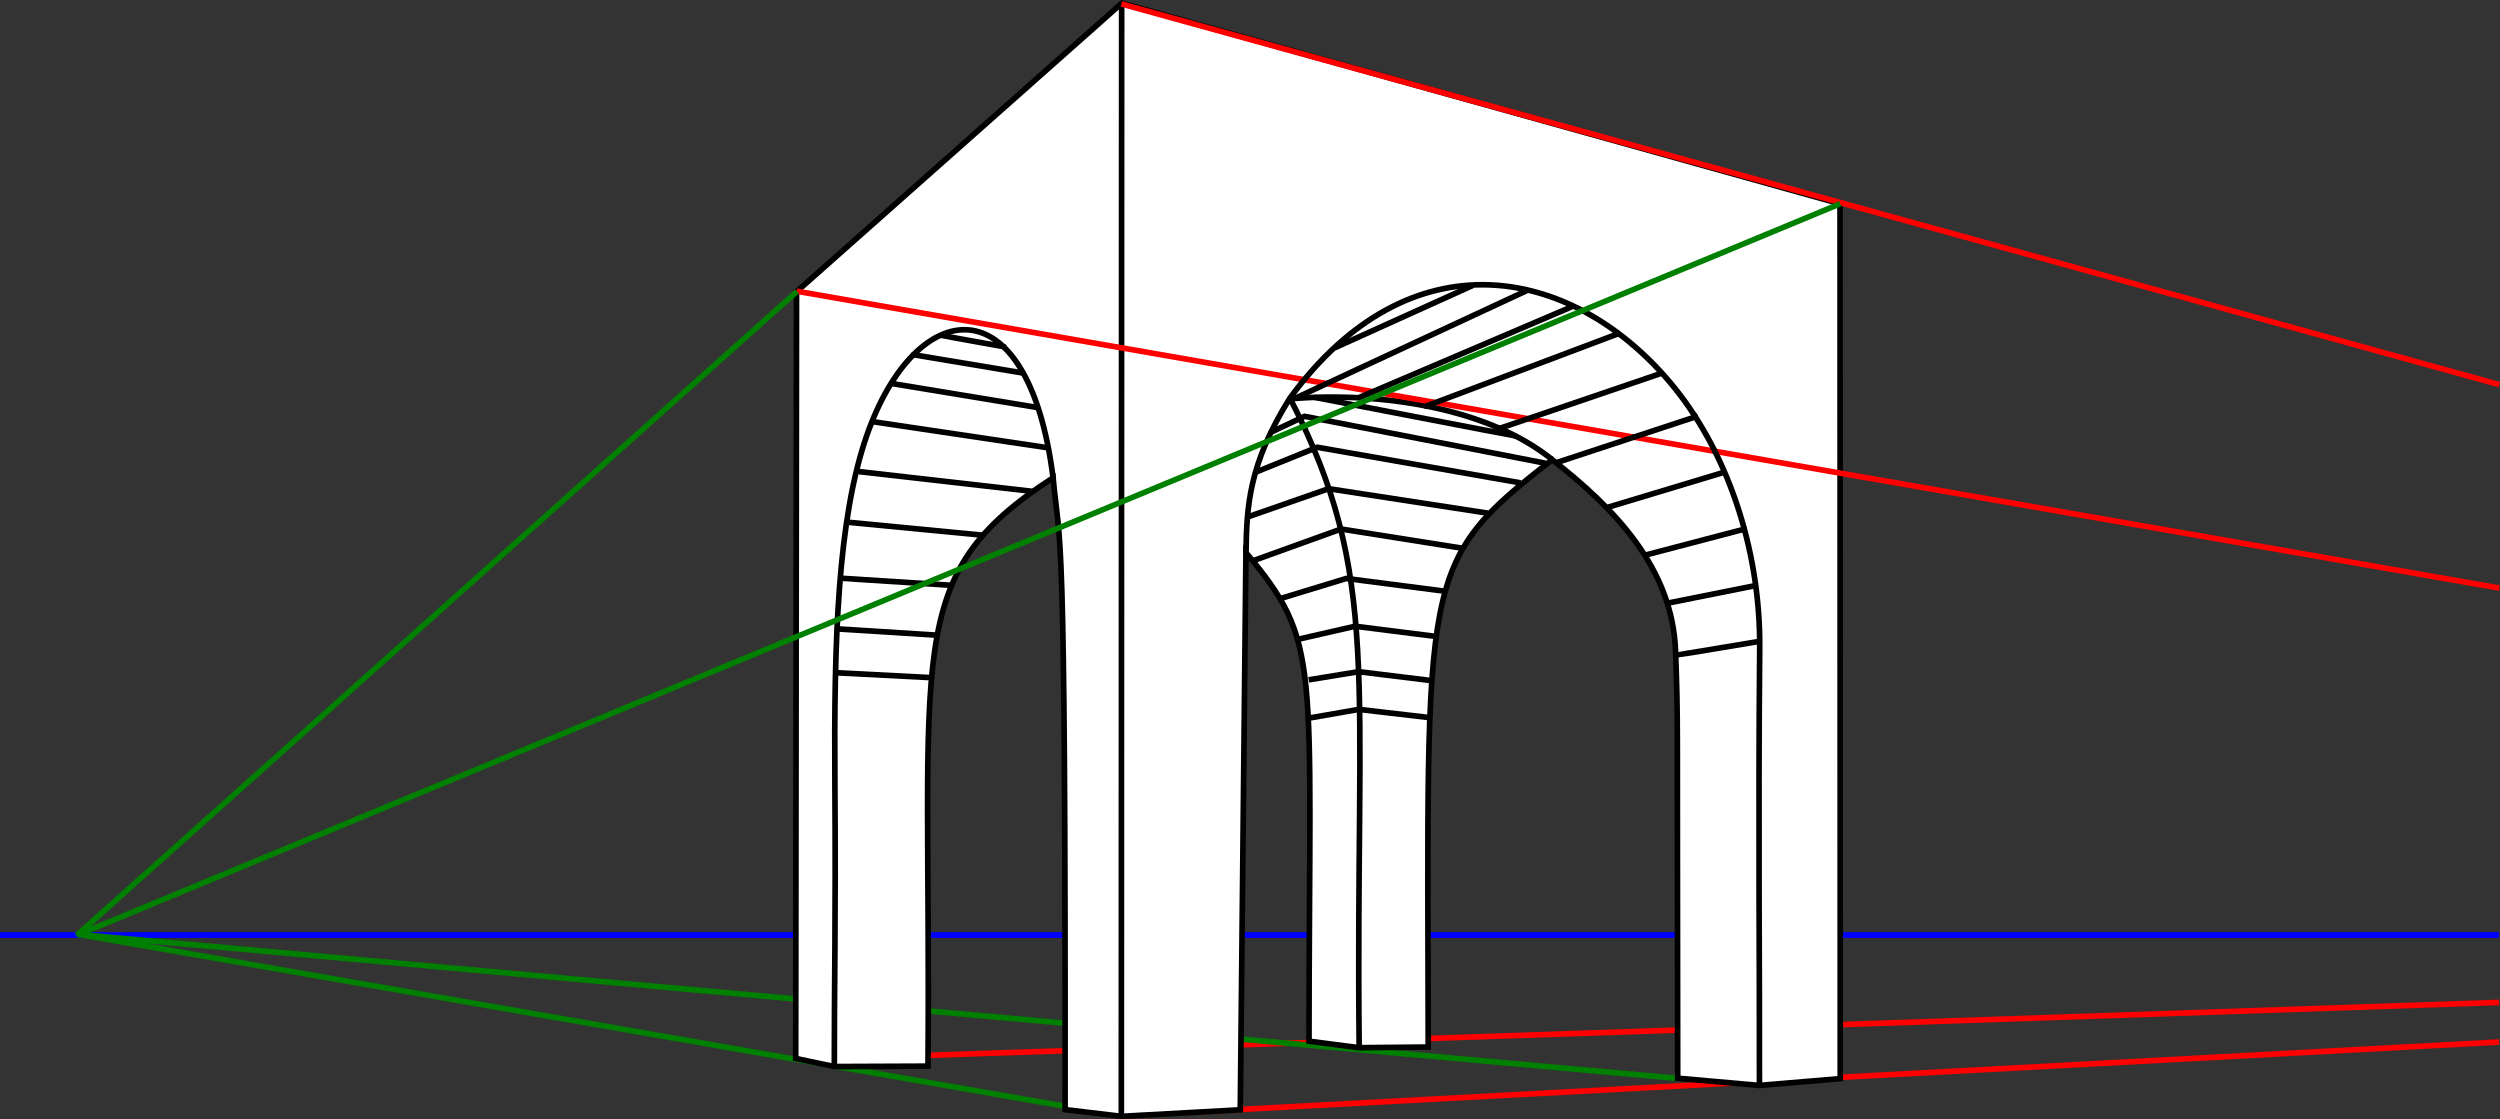 <svg xmlns="http://www.w3.org/2000/svg" width="441.638" height="197.707" viewBox="0 0 441.638 197.707">
  <rect x="0" y="0" width="441.638" height="197.707" fill="#333333" stroke="none"/>
  <g id="_2-punktperspektive" data-name="2-punktperspektive" transform="translate(-0.038 -40.853)">
    <path id="path1888" d="M.038,190.524l441.438-.008" transform="translate(0 15.517)" fill="none" stroke="blue" stroke-width="1.016" fill-rule="evenodd"/>
    <path id="path1890" d="M127.469,211.424l300.787-10.129" transform="translate(13.261 16.638)" fill="none" stroke="red" stroke-width="1" fill-rule="evenodd"/>
    <path id="path1886" d="M295.087,215.849l-282.4-25.421L186.992,220.8" transform="translate(1.316 15.508)" fill="none" stroke="green" stroke-width="1" fill-rule="evenodd"/>
    <path id="path1894" d="M179.5,220.666l243.342-13.031" transform="translate(18.675 17.298)" fill="none" stroke="red" stroke-width="1" fill-rule="evenodd"/>
    <path id="path1873" d="M127.355,227.831,127.5,92.384l57.463-50.975L311.842,76.854l.034,154.542L297.588,232.6l-14.425-1.274c-.127-69.845.094-61.393-.376-75.369-.509-14.858-10.966-25.453-21.794-33.9-23.549,18.315-22.051,19.9-21.9,103.763l-12.2.113-8.861-1.144c.052-67.774,2.225-70.313-11.144-86.328l-1,98.444-21,1.154-9.945-1.189c.095-108.782-.924-98.613-2.12-111.625-26.98,17.5-21.464,29.678-22.1,103.95l-16.593.068Z" transform="translate(13.249)" fill="#fff" stroke="#000" stroke-width="1" fill-rule="evenodd"/>
    <path id="path1878" d="M179.456,238.1l.055-196.69" transform="translate(18.671 0.001)" fill="none" stroke="#000" stroke-width="1" fill-rule="evenodd"/>
    <path id="path1880" d="M252.757,115.483c-11.29-9.075-30.008-12.051-46.276-10.751,16.192,31.482,11.484,48.842,12.178,114.518" transform="translate(21.483 6.559)" fill="none" stroke="#000" stroke-linejoin="bevel" stroke-width="1" fill-rule="evenodd"/>
    <path id="path1882" d="M133.533,223.723c-.025-13.683.272-25.152.1-49.782-.179-25.327.479-46.766,5.632-61.592,8.562-24.638,28.494-27.61,32.918,7.514" transform="translate(13.892 5.438)" fill="none" stroke="#000" stroke-width="1" fill-rule="evenodd"/>
    <path id="path1892" d="M179.473,41.538l243.4,67.252" transform="translate(18.673 0.013)" fill="none" stroke="red" stroke-width="1" fill-rule="evenodd"/>
    <path id="path1896" d="M127.5,87.5l300.784,52.439" transform="translate(13.264 4.796)" fill="none" stroke="red" stroke-width="1" fill-rule="evenodd"/>
    <g id="g5546" transform="translate(147.449 91.272)">
      <g id="g5535" transform="translate(0 8.832)">
        <path id="path1898" d="M133.555,148.532l17.029.878" transform="translate(-133.555 -88.955)" fill="none" stroke="#000" stroke-width="1" fill-rule="evenodd"/>
        <path id="path1900" d="M133.6,141.505l17.81,1.122" transform="translate(-133.55 -89.687)" fill="none" stroke="#000" stroke-width="1" fill-rule="evenodd"/>
        <path id="path1902" d="M134.483,133.417l19.81,1.27" transform="translate(-133.458 -90.528)" fill="none" stroke="#000" stroke-width="1" fill-rule="evenodd"/>
        <path id="path1904" d="M135.5,124.446l24.348,2.342" transform="translate(-133.353 -91.462)" fill="none" stroke="#000" stroke-width="1" fill-rule="evenodd"/>
        <path id="path1906" d="M137.444,116.359l30.838,3.513" transform="translate(-133.15 -92.303)" fill="none" stroke="#000" stroke-width="1" fill-rule="evenodd"/>
        <path id="path1908" d="M139.565,108.359l30.789,4.587" transform="translate(-132.93 -93.136)" fill="none" stroke="#000" stroke-width="1" fill-rule="evenodd"/>
        <path id="path1910" d="M142.394,102.216l26.347,4.343" transform="translate(-132.635 -93.775)" fill="none" stroke="#000" stroke-width="1" fill-rule="evenodd"/>
        <path id="path1912" d="M146.194,97.664l19.274,3.22" transform="translate(-132.24 -94.249)" fill="none" stroke="#000" stroke-linecap="round" stroke-width="1" fill-rule="evenodd"/>
        <path id="path1914" d="M150.746,94.571c.293.1,10.979,2,10.979,2" transform="translate(-131.766 -94.571)" fill="none" stroke="#000" stroke-linecap="round" stroke-width="1" fill-rule="evenodd"/>
      </g>
      <g id="g5514" transform="translate(72.75 0)">
        <path id="path1916" d="M268.325,145.928c.121.025,14.516-2.39,14.516-2.39" transform="translate(-192.28 -80.644)" fill="none" stroke="#000" stroke-width="1" fill-rule="evenodd"/>
        <path id="path1918" d="M266.933,137.689l15.614-3.122" transform="translate(-192.425 -81.577)" fill="none" stroke="#000" stroke-width="1" fill-rule="evenodd"/>
        <path id="path1920" d="M263.176,130.2l18.054-4.732" transform="translate(-192.816 -82.525)" fill="none" stroke="#000" stroke-width="1" fill-rule="evenodd"/>
        <path id="path1922" d="M257.343,122.64l20.4-6.149" transform="translate(-193.423 -83.458)" fill="none" stroke="#000" stroke-width="1" fill-rule="evenodd"/>
        <path id="path1924" d="M249.167,115.673l24.884-8.2" transform="translate(-194.274 -84.396)" fill="none" stroke="#000" stroke-width="1" fill-rule="evenodd"/>
        <path id="path1926" d="M239.7,110.475l28.9-9.85" transform="translate(-195.259 -85.109)" fill="none" stroke="#000" stroke-width="1" fill-rule="evenodd"/>
        <path id="path1928" d="M228.219,107.09,262.13,94.306" transform="translate(-196.454 -85.767)" fill="none" stroke="#000" stroke-linecap="round" stroke-linejoin="round" stroke-width="1" fill-rule="evenodd"/>
        <path id="path1930" d="M217.391,106.077l37.717-16.1" transform="translate(-197.581 -86.218)" fill="none" stroke="#000" stroke-width="1" fill-rule="evenodd"/>
        <path id="path1932" d="M207.226,106.441l40.938-19.029" transform="translate(-198.639 -86.484)" fill="none" stroke="#000" stroke-width="1" fill-rule="evenodd"/>
        <path id="path1934" d="M213.59,97.6l24.4-11.027" transform="translate(-197.976 -86.572)" fill="none" stroke="#000" stroke-width="1" fill-rule="evenodd"/>
        <path id="path1936" d="M230.437,155.824l-12.15-1.414-8.807,1.537" transform="translate(-198.404 -79.512)" fill="none" stroke="#000" stroke-width="1" fill-rule="evenodd"/>
        <path id="path1938" d="M209.436,149.817l8.807-1.44,12.735,1.561" transform="translate(-198.409 -80.14)" fill="none" stroke="#000" stroke-width="1" fill-rule="evenodd"/>
        <path id="path1940" d="M232.132,142.912l-14.3-1.805-10.344,2.367" transform="translate(-198.611 -80.897)" fill="none" stroke="#000" stroke-width="1" fill-rule="evenodd"/>
        <path id="path1942" d="M204.575,137.121l12-3.659,17.711,2.293" transform="translate(-198.914 -81.692)" fill="none" stroke="#000" stroke-width="1" fill-rule="evenodd"/>
        <path id="path1944" d="M237.627,128.967l-21.567-3.416-15.418,5.562" transform="translate(-199.324 -82.515)" fill="none" stroke="#000" stroke-width="1" fill-rule="evenodd"/>
        <path id="path1946" d="M199.448,124.173l14.54-5.074,28.252,4.342" transform="translate(-199.448 -83.187)" fill="none" stroke="#000" stroke-width="1" fill-rule="evenodd"/>
        <path id="path1948" d="M247.753,118.763l-35.912-6.294-10.978,4.441" transform="translate(-199.301 -83.877)" fill="none" stroke="#000" stroke-width="1" fill-rule="evenodd"/>
        <path id="path1950" d="M203.249,110.4l6.1-2.878,42.6,8.295" transform="translate(-199.052 -84.392)" fill="none" stroke="#000" stroke-width="1" fill-rule="evenodd"/>
        <path id="path1952" d="M246.082,111.339c-.244,0-35.762-6.869-35.762-6.869" transform="translate(-198.317 -84.709)" fill="none" stroke="#000" stroke-width="1" fill-rule="evenodd"/>
      </g>
    </g>
    <path id="path1955" d="M290.106,227.893c.045-19.766-.231-46.14.045-77.229.155-17.466-5.768-35.114-15.978-47.117-17.415-20.474-45.814-26.021-67.011,2.943-7.306,11.714-7.656,19.163-7.758,27.519" transform="translate(20.747 4.689)" fill="none" stroke="#000" stroke-width="1" fill-rule="evenodd"/>
    <path id="path1884" d="M139.556,88.991,12.312,202.745,323.848,73.5" transform="translate(1.277 3.34)" fill="none" stroke="green" stroke-width="1" fill-rule="evenodd"/>
  </g>
</svg>
